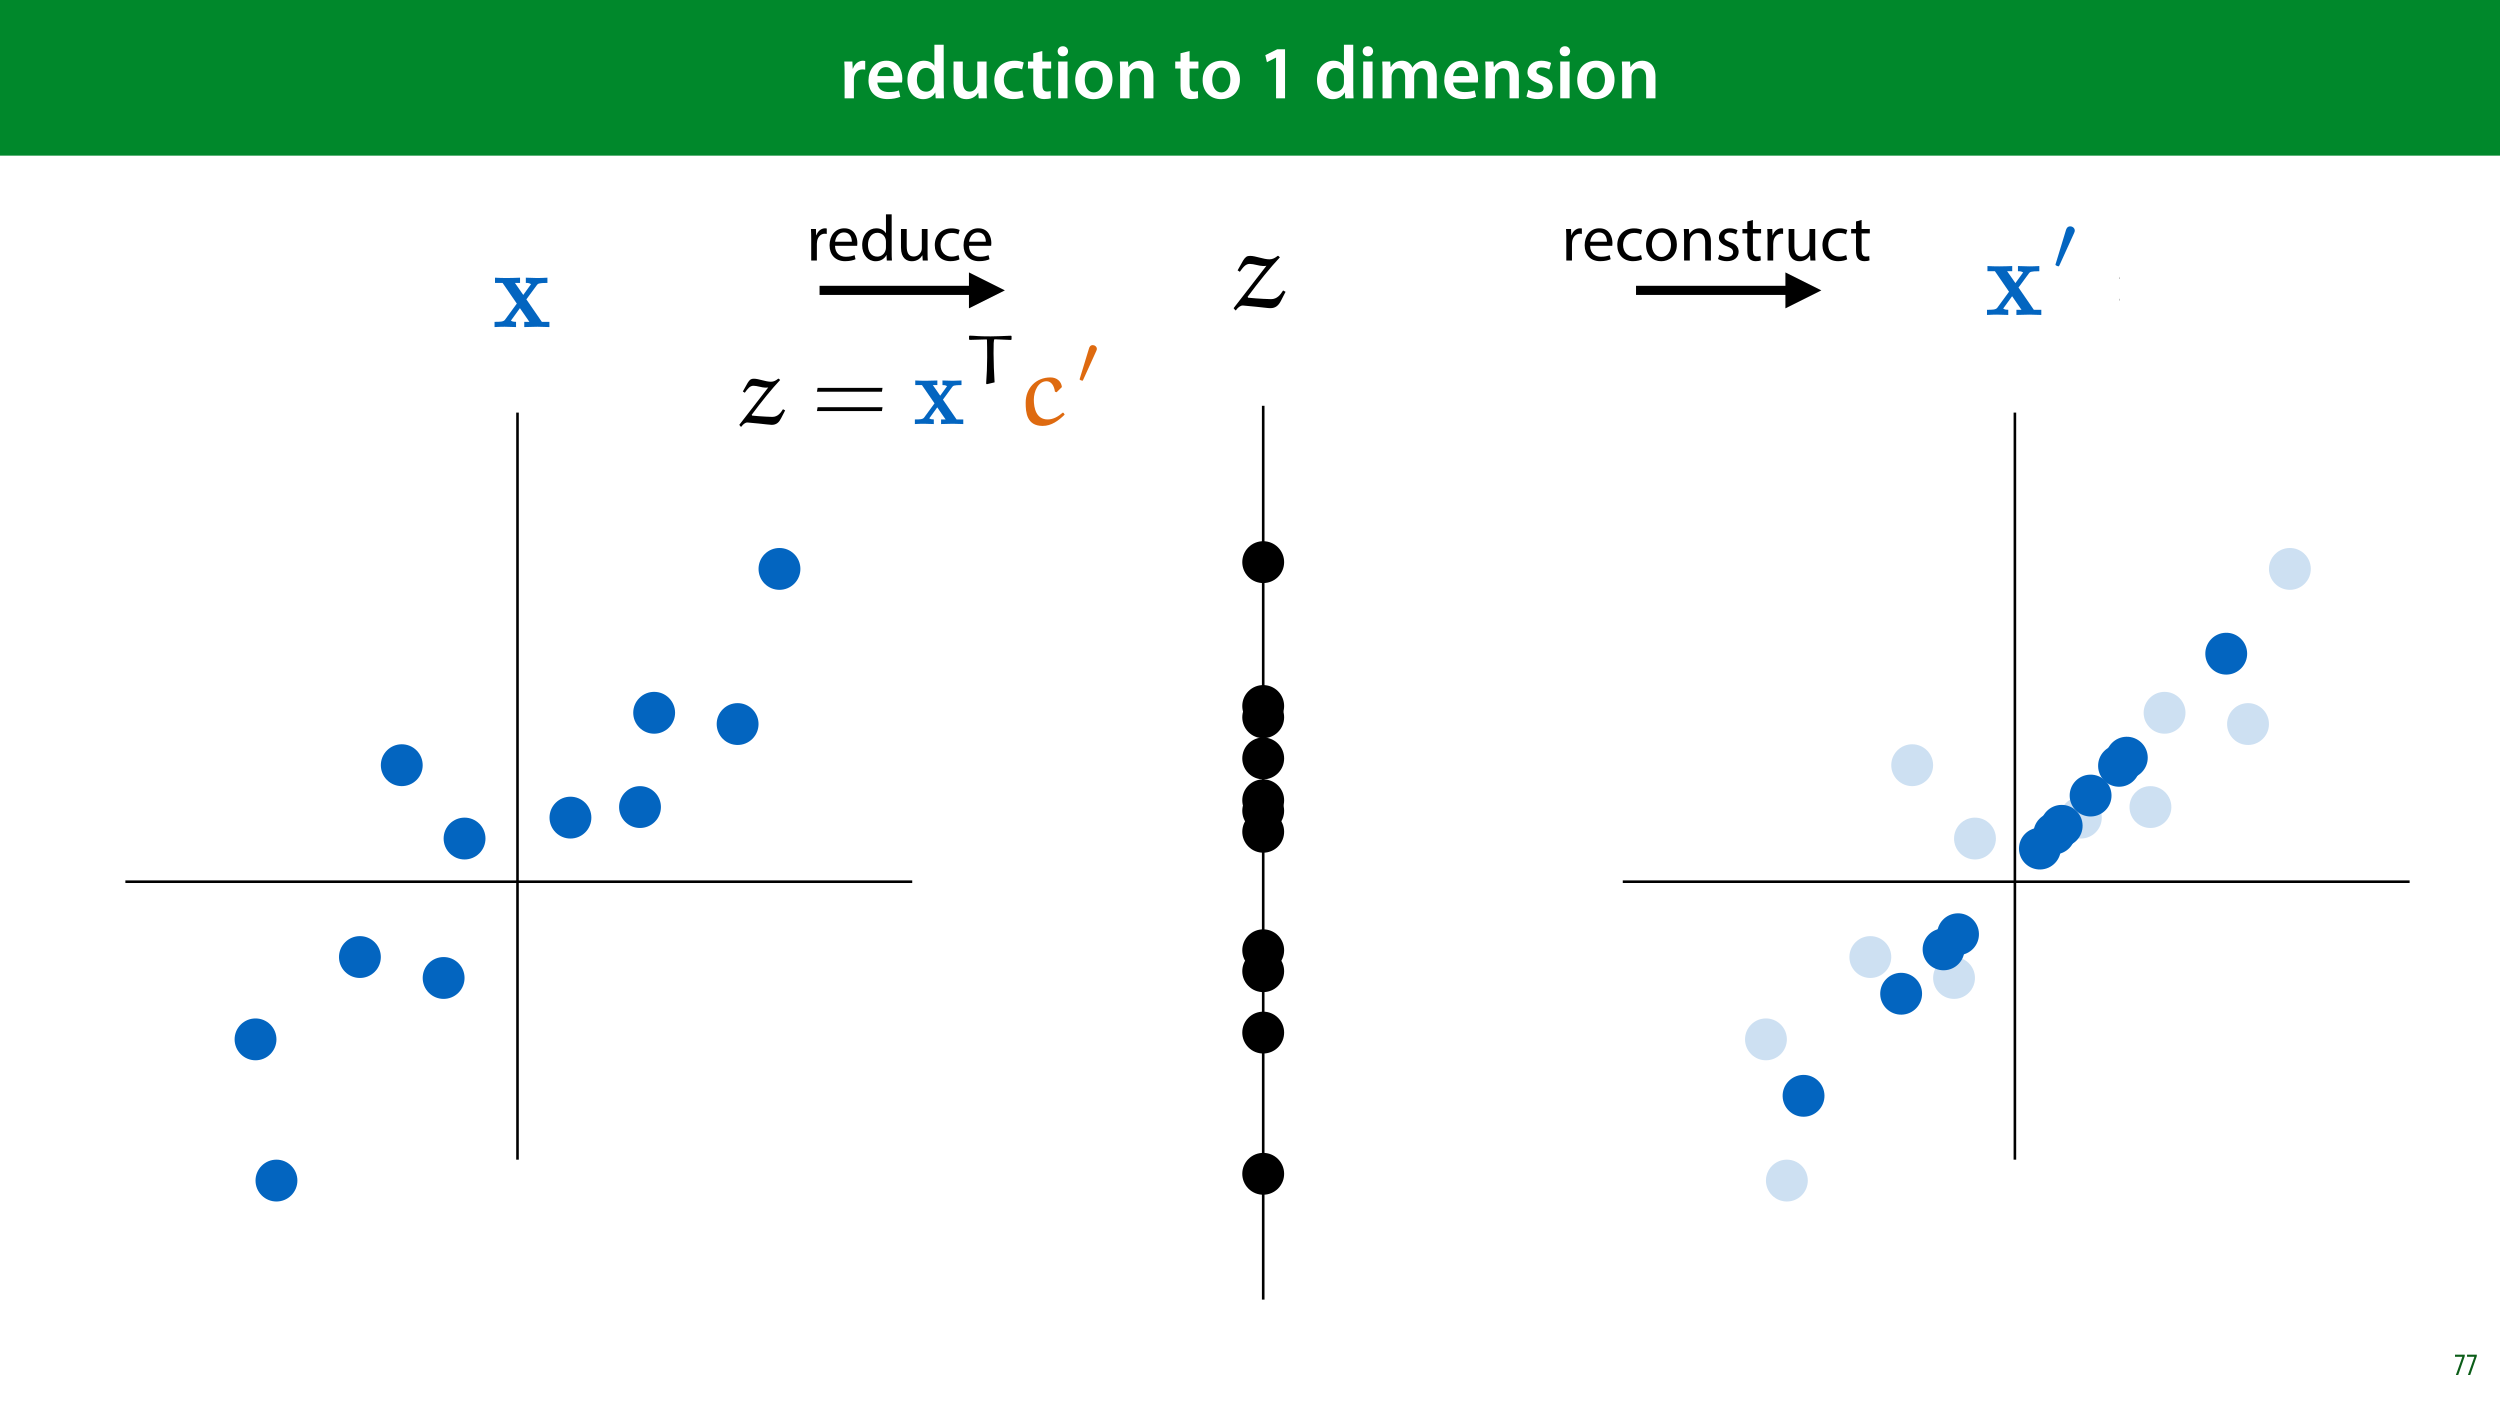 <?xml version="1.0" encoding="UTF-8"?>
<svg xmlns="http://www.w3.org/2000/svg" xmlns:xlink="http://www.w3.org/1999/xlink" width="1920pt" height="1080pt" viewBox="0 0 1920 1080" version="1.1">
<defs>
<g>
<symbol overflow="visible" id="glyph0-0">
<path style="stroke:none;" d="M 0 0 L 29 0 L 29 -40.594 L 0 -40.594 Z M 14.5 -22.906 L 4.641 -37.703 L 24.359 -37.703 Z M 16.234 -20.297 L 26.094 -35.094 L 26.094 -5.516 Z M 4.641 -2.906 L 14.5 -17.688 L 24.359 -2.906 Z M 2.906 -35.094 L 12.766 -20.297 L 2.906 -5.516 Z M 2.906 -35.094 "/>
</symbol>
<symbol overflow="visible" id="glyph0-1">
<path style="stroke:none;" d="M 3.828 0 L 10.969 0 L 10.969 -14.609 C 10.969 -15.422 11.078 -16.188 11.188 -16.812 C 11.828 -20.016 14.156 -22.219 17.578 -22.219 C 18.438 -22.219 19.078 -22.094 19.656 -21.984 L 19.656 -28.703 C 19.078 -28.828 18.672 -28.891 17.984 -28.891 C 14.969 -28.891 11.656 -26.859 10.266 -22.859 L 10.031 -22.859 L 9.797 -28.25 L 3.594 -28.25 C 3.766 -25.688 3.828 -22.969 3.828 -19.141 Z M 3.828 0 "/>
</symbol>
<symbol overflow="visible" id="glyph0-2">
<path style="stroke:none;" d="M 27.781 -12.125 C 27.891 -12.766 28.016 -13.797 28.016 -15.141 C 28.016 -21.344 25 -28.891 15.828 -28.891 C 6.781 -28.891 2.031 -21.516 2.031 -13.688 C 2.031 -5.047 7.422 0.578 16.594 0.578 C 20.641 0.578 24.016 -0.172 26.453 -1.156 L 25.406 -6.094 C 23.266 -5.281 20.875 -4.812 17.578 -4.812 C 13.047 -4.812 9.047 -7.016 8.875 -12.125 Z M 8.875 -17.109 C 9.156 -20.016 11.016 -24.016 15.422 -24.016 C 20.188 -24.016 21.344 -19.719 21.281 -17.109 Z M 8.875 -17.109 "/>
</symbol>
<symbol overflow="visible" id="glyph0-3">
<path style="stroke:none;" d="M 22.734 -41.188 L 22.734 -25.172 L 22.625 -25.172 C 21.344 -27.266 18.562 -28.891 14.672 -28.891 C 7.891 -28.891 1.969 -23.266 2.031 -13.797 C 2.031 -5.109 7.359 0.641 14.094 0.641 C 18.219 0.641 21.641 -1.328 23.312 -4.469 L 23.438 -4.469 L 23.719 0 L 30.109 0 C 29.984 -1.906 29.875 -5.047 29.875 -7.953 L 29.875 -41.188 Z M 22.734 -12.234 C 22.734 -11.484 22.672 -10.781 22.5 -10.156 C 21.812 -7.078 19.25 -5.109 16.359 -5.109 C 11.828 -5.109 9.281 -8.875 9.281 -14.031 C 9.281 -19.312 11.828 -23.375 16.406 -23.375 C 19.656 -23.375 21.922 -21.109 22.562 -18.328 C 22.672 -17.75 22.734 -17.047 22.734 -16.469 Z M 22.734 -12.234 "/>
</symbol>
<symbol overflow="visible" id="glyph0-4">
<path style="stroke:none;" d="M 29.109 -28.25 L 21.984 -28.25 L 21.984 -11.188 C 21.984 -10.375 21.812 -9.625 21.578 -8.984 C 20.828 -7.188 18.969 -5.156 16.125 -5.156 C 12.359 -5.156 10.844 -8.172 10.844 -12.875 L 10.844 -28.25 L 3.719 -28.25 L 3.719 -11.656 C 3.719 -2.438 8.406 0.641 13.578 0.641 C 18.625 0.641 21.406 -2.266 22.625 -4.297 L 22.734 -4.297 L 23.078 0 L 29.344 0 C 29.234 -2.312 29.109 -5.109 29.109 -8.469 Z M 29.109 -28.25 "/>
</symbol>
<symbol overflow="visible" id="glyph0-5">
<path style="stroke:none;" d="M 23.609 -6.141 C 22.219 -5.562 20.469 -5.047 17.984 -5.047 C 13.109 -5.047 9.344 -8.359 9.344 -14.156 C 9.281 -19.312 12.531 -23.312 17.984 -23.312 C 20.531 -23.312 22.219 -22.734 23.375 -22.219 L 24.656 -27.547 C 23.031 -28.297 20.359 -28.891 17.75 -28.891 C 7.828 -28.891 2.031 -22.266 2.031 -13.797 C 2.031 -5.047 7.766 0.578 16.594 0.578 C 20.125 0.578 23.078 -0.172 24.594 -0.875 Z M 23.609 -6.141 "/>
</symbol>
<symbol overflow="visible" id="glyph0-6">
<path style="stroke:none;" d="M 5.047 -34.625 L 5.047 -28.25 L 0.984 -28.25 L 0.984 -22.906 L 5.047 -22.906 L 5.047 -9.625 C 5.047 -5.922 5.734 -3.359 7.25 -1.734 C 8.578 -0.297 10.781 0.578 13.391 0.578 C 15.656 0.578 17.516 0.297 18.562 -0.109 L 18.438 -5.562 C 17.812 -5.391 16.875 -5.219 15.656 -5.219 C 12.938 -5.219 12 -7.016 12 -10.438 L 12 -22.906 L 18.797 -22.906 L 18.797 -28.25 L 12 -28.25 L 12 -36.312 Z M 5.047 -34.625 "/>
</symbol>
<symbol overflow="visible" id="glyph0-7">
<path style="stroke:none;" d="M 11.016 0 L 11.016 -28.25 L 3.828 -28.25 L 3.828 0 Z M 7.422 -40.016 C 5.047 -40.016 3.422 -38.344 3.422 -36.141 C 3.422 -33.984 4.984 -32.312 7.359 -32.312 C 9.859 -32.312 11.422 -33.984 11.422 -36.141 C 11.375 -38.344 9.859 -40.016 7.422 -40.016 Z M 7.422 -40.016 "/>
</symbol>
<symbol overflow="visible" id="glyph0-8">
<path style="stroke:none;" d="M 16.641 -28.891 C 8.125 -28.891 2.031 -23.203 2.031 -13.922 C 2.031 -4.875 8.172 0.641 16.188 0.641 C 23.375 0.641 30.688 -4 30.688 -14.391 C 30.688 -22.969 25.062 -28.891 16.641 -28.891 Z M 16.469 -23.656 C 21.344 -23.656 23.312 -18.625 23.312 -14.203 C 23.312 -8.531 20.469 -4.531 16.406 -4.531 C 12.062 -4.531 9.391 -8.641 9.391 -14.094 C 9.391 -18.797 11.422 -23.656 16.469 -23.656 Z M 16.469 -23.656 "/>
</symbol>
<symbol overflow="visible" id="glyph0-9">
<path style="stroke:none;" d="M 3.828 0 L 11.016 0 L 11.016 -16.594 C 11.016 -17.406 11.078 -18.266 11.312 -18.906 C 12.062 -21.047 14.031 -23.078 16.875 -23.078 C 20.766 -23.078 22.266 -20.016 22.266 -15.953 L 22.266 0 L 29.406 0 L 29.406 -16.766 C 29.406 -25.688 24.297 -28.891 19.375 -28.891 C 14.672 -28.891 11.594 -26.219 10.375 -24.016 L 10.203 -24.016 L 9.859 -28.25 L 3.594 -28.25 C 3.766 -25.812 3.828 -23.078 3.828 -19.844 Z M 3.828 0 "/>
</symbol>
<symbol overflow="visible" id="glyph0-10">
<path style="stroke:none;" d=""/>
</symbol>
<symbol overflow="visible" id="glyph0-11">
<path style="stroke:none;" d="M 13.688 0 L 20.594 0 L 20.594 -37.703 L 14.609 -37.703 L 5.453 -33.172 L 6.672 -27.781 L 13.578 -31.266 L 13.688 -31.266 Z M 13.688 0 "/>
</symbol>
<symbol overflow="visible" id="glyph0-12">
<path style="stroke:none;" d="M 3.828 0 L 10.781 0 L 10.781 -16.703 C 10.781 -17.516 10.906 -18.328 11.188 -19.031 C 11.828 -21 13.625 -23.078 16.297 -23.078 C 19.609 -23.078 21.172 -20.297 21.172 -16.359 L 21.172 0 L 28.125 0 L 28.125 -16.938 C 28.125 -17.75 28.297 -18.625 28.484 -19.312 C 29.234 -21.344 31.031 -23.078 33.469 -23.078 C 36.891 -23.078 38.516 -20.297 38.516 -15.609 L 38.516 0 L 45.469 0 L 45.469 -16.641 C 45.469 -25.688 40.719 -28.891 36.016 -28.891 C 33.703 -28.891 31.906 -28.297 30.328 -27.203 C 29 -26.391 27.844 -25.234 26.859 -23.656 L 26.734 -23.656 C 25.516 -26.797 22.625 -28.891 18.906 -28.891 C 14.156 -28.891 11.594 -26.281 10.203 -24.062 L 10.031 -24.062 L 9.75 -28.25 L 3.594 -28.25 C 3.766 -25.812 3.828 -23.078 3.828 -19.844 Z M 3.828 0 "/>
</symbol>
<symbol overflow="visible" id="glyph0-13">
<path style="stroke:none;" d="M 2.094 -1.391 C 4.172 -0.234 7.25 0.578 10.672 0.578 C 18.156 0.578 22.156 -3.125 22.156 -8.234 C 22.094 -12.406 19.719 -15.016 14.609 -16.875 C 11.016 -18.156 9.688 -19.031 9.688 -20.828 C 9.688 -22.562 11.078 -23.781 13.625 -23.781 C 16.125 -23.781 18.391 -22.859 19.609 -22.156 L 21 -27.203 C 19.375 -28.078 16.641 -28.891 13.516 -28.891 C 6.953 -28.891 2.844 -25 2.844 -20.016 C 2.781 -16.703 5.109 -13.688 10.609 -11.781 C 14.094 -10.562 15.25 -9.562 15.25 -7.656 C 15.25 -5.797 13.859 -4.531 10.734 -4.531 C 8.172 -4.531 5.109 -5.562 3.484 -6.547 Z M 2.094 -1.391 "/>
</symbol>
<symbol overflow="visible" id="glyph1-0">
<path style="stroke:none;" d="M 0 0 L 12 0 L 12 -16.797 L 0 -16.797 Z M 6 -9.484 L 1.922 -15.594 L 10.078 -15.594 Z M 6.719 -8.406 L 10.797 -14.516 L 10.797 -2.281 Z M 1.922 -1.203 L 6 -7.312 L 10.078 -1.203 Z M 1.203 -14.516 L 5.281 -8.406 L 1.203 -2.281 Z M 1.203 -14.516 "/>
</symbol>
<symbol overflow="visible" id="glyph1-1">
<path style="stroke:none;" d="M 0.891 -15.594 L 0.891 -13.969 L 6.5 -13.969 L 6.5 -13.922 L 1.562 0 L 3.359 0 L 8.406 -14.5 L 8.406 -15.594 Z M 0.891 -15.594 "/>
</symbol>
<symbol overflow="visible" id="glyph2-0">
<path style="stroke:none;" d=""/>
</symbol>
<symbol overflow="visible" id="glyph2-1">
<path style="stroke:none;" d="M 25.969 -21.281 L 34 -32.203 C 34.859 -33.328 35.281 -33.922 42.125 -33.922 L 42.125 -37.938 C 39.391 -37.766 35.891 -37.672 34.344 -37.672 C 32.203 -37.672 27.938 -37.844 25.547 -37.938 L 25.547 -33.922 C 27.25 -33.922 28.188 -33.828 29.562 -32.984 L 23.578 -24.688 L 17.172 -33.922 L 21.109 -33.922 L 21.109 -37.938 C 18.625 -37.844 14.359 -37.672 11.016 -37.672 C 7.781 -37.672 4.953 -37.766 1.875 -37.938 L 1.875 -33.922 L 7.688 -33.922 L 18.625 -18.031 L 9.562 -5.641 C 8.375 -4.016 5.547 -4.016 1.531 -4.016 L 1.531 0 C 4.094 -0.172 8.281 -0.25 9.312 -0.25 C 11.359 -0.25 16.234 -0.078 18.031 0 L 18.031 -4.016 C 15.547 -4.094 15.203 -4.266 14.094 -4.953 L 21.016 -14.531 L 28.281 -4.016 L 24.344 -4.016 L 24.344 0 C 26.906 -0.078 32.297 -0.25 34.516 -0.25 C 37 -0.25 40.75 -0.078 43.656 0 L 43.656 -4.016 L 37.844 -4.016 Z M 25.969 -21.281 "/>
</symbol>
<symbol overflow="visible" id="glyph3-0">
<path style="stroke:none;" d=""/>
</symbol>
<symbol overflow="visible" id="glyph3-1">
<path style="stroke:none;" d="M 34.859 -39.469 C 33.062 -38.016 31.094 -36.812 28.609 -36.812 C 23.828 -36.812 18.031 -39.469 13.672 -39.469 C 11.188 -39.469 10.078 -38.609 8.375 -35.969 L 4.094 -28.359 L 5.812 -27.25 C 8.453 -30.922 10.25 -33.312 13.406 -33.312 C 16.484 -33.312 20.844 -31.688 23.656 -31.688 C 24.594 -31.688 25.375 -31.688 26.219 -31.859 L 1.031 0.688 L 2.312 2.312 L 2.812 2.312 C 4.188 0.344 6.062 -1.359 8.109 -1.359 L 18.109 -0.422 C 21.781 -0.078 28.188 0.766 29.125 0.688 C 33.406 0.766 35.703 -1.625 37.422 -5.047 L 40.922 -11.875 L 39.031 -12.906 C 37.078 -9.828 34.594 -6.234 29.734 -6.234 C 28.953 -6.234 20.594 -6.484 12.219 -7.344 L 11.781 -8.031 C 20.25 -19.469 29.469 -30.844 36.562 -38.359 L 35.359 -39.469 Z M 34.859 -39.469 "/>
</symbol>
<symbol overflow="visible" id="glyph4-0">
<path style="stroke:none;" d="M 0 0 L 25 0 L 25 -35 L 0 -35 Z M 12.5 -19.75 L 4 -32.5 L 21 -32.5 Z M 14 -17.5 L 22.5 -30.25 L 22.5 -4.75 Z M 4 -2.5 L 12.5 -15.25 L 21 -2.5 Z M 2.5 -30.25 L 11 -17.5 L 2.5 -4.75 Z M 2.5 -30.25 "/>
</symbol>
<symbol overflow="visible" id="glyph4-1">
<path style="stroke:none;" d="M 3.656 0 L 8 0 L 8 -12.906 C 8 -13.656 8.094 -14.344 8.203 -14.953 C 8.797 -18.25 11 -20.594 14.094 -20.594 C 14.703 -20.594 15.156 -20.547 15.594 -20.453 L 15.594 -24.594 C 15.203 -24.703 14.844 -24.75 14.344 -24.75 C 11.406 -24.75 8.75 -22.703 7.656 -19.453 L 7.453 -19.453 L 7.297 -24.203 L 3.453 -24.203 C 3.594 -21.953 3.656 -19.5 3.656 -16.656 Z M 3.656 0 "/>
</symbol>
<symbol overflow="visible" id="glyph4-2">
<path style="stroke:none;" d="M 23.094 -11.297 C 23.156 -11.75 23.25 -12.453 23.25 -13.344 C 23.25 -17.797 21.156 -24.75 13.25 -24.75 C 6.203 -24.75 1.906 -19 1.906 -11.703 C 1.906 -4.406 6.344 0.5 13.797 0.5 C 17.656 0.5 20.297 -0.297 21.844 -1 L 21.094 -4.156 C 19.453 -3.453 17.547 -2.906 14.406 -2.906 C 10 -2.906 6.203 -5.344 6.094 -11.297 Z M 6.156 -14.453 C 6.5 -17.5 8.453 -21.594 12.906 -21.594 C 17.844 -21.594 19.047 -17.25 19 -14.453 Z M 6.156 -14.453 "/>
</symbol>
<symbol overflow="visible" id="glyph4-3">
<path style="stroke:none;" d="M 20.156 -35.5 L 20.156 -21.047 L 20.047 -21.047 C 18.953 -23 16.453 -24.75 12.75 -24.75 C 6.844 -24.75 1.844 -19.797 1.906 -11.75 C 1.906 -4.406 6.406 0.547 12.25 0.547 C 16.203 0.547 19.156 -1.5 20.5 -4.203 L 20.594 -4.203 L 20.797 0 L 24.75 0 C 24.594 -1.656 24.547 -4.094 24.547 -6.25 L 24.547 -35.5 Z M 20.156 -10.156 C 20.156 -9.453 20.094 -8.844 19.953 -8.25 C 19.156 -4.953 16.453 -3 13.5 -3 C 8.75 -3 6.344 -7.047 6.344 -11.953 C 6.344 -17.297 9.047 -21.297 13.594 -21.297 C 16.906 -21.297 19.297 -19 19.953 -16.203 C 20.094 -15.656 20.156 -14.906 20.156 -14.344 Z M 20.156 -10.156 "/>
</symbol>
<symbol overflow="visible" id="glyph4-4">
<path style="stroke:none;" d="M 23.906 -24.203 L 19.5 -24.203 L 19.5 -9.344 C 19.5 -8.547 19.344 -7.75 19.094 -7.094 C 18.297 -5.156 16.25 -3.094 13.297 -3.094 C 9.297 -3.094 7.906 -6.203 7.906 -10.797 L 7.906 -24.203 L 3.5 -24.203 L 3.5 -10.047 C 3.5 -1.547 8.047 0.547 11.844 0.547 C 16.156 0.547 18.703 -2 19.844 -3.953 L 19.953 -3.953 L 20.203 0 L 24.094 0 C 23.953 -1.906 23.906 -4.094 23.906 -6.594 Z M 23.906 -24.203 "/>
</symbol>
<symbol overflow="visible" id="glyph4-5">
<path style="stroke:none;" d="M 20.156 -4.203 C 18.906 -3.656 17.25 -3 14.75 -3 C 9.953 -3 6.344 -6.453 6.344 -12.047 C 6.344 -17.094 9.344 -21.203 14.906 -21.203 C 17.297 -21.203 18.953 -20.656 20 -20.047 L 21 -23.453 C 19.797 -24.047 17.5 -24.703 14.906 -24.703 C 7 -24.703 1.906 -19.297 1.906 -11.844 C 1.906 -4.453 6.656 0.5 13.953 0.5 C 17.203 0.5 19.75 -0.297 20.906 -0.906 Z M 20.156 -4.203 "/>
</symbol>
<symbol overflow="visible" id="glyph4-6">
<path style="stroke:none;" d="M 13.906 -24.75 C 7.203 -24.75 1.906 -20 1.906 -11.906 C 1.906 -4.25 6.953 0.547 13.5 0.547 C 19.344 0.547 25.547 -3.344 25.547 -12.297 C 25.547 -19.703 20.844 -24.75 13.906 -24.75 Z M 13.797 -21.453 C 19 -21.453 21.047 -16.25 21.047 -12.156 C 21.047 -6.703 17.906 -2.75 13.703 -2.75 C 9.406 -2.75 6.344 -6.75 6.344 -12.047 C 6.344 -16.656 8.594 -21.453 13.797 -21.453 Z M 13.797 -21.453 "/>
</symbol>
<symbol overflow="visible" id="glyph4-7">
<path style="stroke:none;" d="M 3.656 0 L 8.047 0 L 8.047 -14.547 C 8.047 -15.297 8.156 -16.047 8.344 -16.594 C 9.094 -19.047 11.344 -21.094 14.25 -21.094 C 18.406 -21.094 19.844 -17.844 19.844 -13.953 L 19.844 0 L 24.25 0 L 24.25 -14.453 C 24.25 -22.75 19.047 -24.75 15.703 -24.75 C 11.703 -24.75 8.906 -22.5 7.703 -20.203 L 7.594 -20.203 L 7.344 -24.203 L 3.453 -24.203 C 3.594 -22.203 3.656 -20.156 3.656 -17.656 Z M 3.656 0 "/>
</symbol>
<symbol overflow="visible" id="glyph4-8">
<path style="stroke:none;" d="M 1.953 -1.156 C 3.656 -0.156 6.094 0.5 8.75 0.5 C 14.5 0.5 17.797 -2.5 17.797 -6.75 C 17.797 -10.344 15.656 -12.453 11.453 -14.047 C 8.297 -15.25 6.844 -16.156 6.844 -18.156 C 6.844 -19.953 8.297 -21.453 10.906 -21.453 C 13.156 -21.453 14.906 -20.656 15.844 -20.047 L 16.953 -23.25 C 15.594 -24.047 13.453 -24.75 11 -24.75 C 5.797 -24.75 2.656 -21.547 2.656 -17.656 C 2.656 -14.75 4.703 -12.344 9.047 -10.797 C 12.297 -9.594 13.547 -8.453 13.547 -6.344 C 13.547 -4.344 12.047 -2.75 8.844 -2.75 C 6.656 -2.75 4.344 -3.656 3.047 -4.5 Z M 1.953 -1.156 "/>
</symbol>
<symbol overflow="visible" id="glyph4-9">
<path style="stroke:none;" d="M 4.656 -30 L 4.656 -24.203 L 0.906 -24.203 L 0.906 -20.844 L 4.656 -20.844 L 4.656 -7.656 C 4.656 -4.797 5.094 -2.656 6.344 -1.344 C 7.406 -0.156 9.047 0.5 11.094 0.5 C 12.797 0.5 14.156 0.25 15 -0.094 L 14.797 -3.406 C 14.25 -3.25 13.406 -3.094 12.25 -3.094 C 9.797 -3.094 8.953 -4.797 8.953 -7.797 L 8.953 -20.844 L 15.25 -20.844 L 15.25 -24.203 L 8.953 -24.203 L 8.953 -31.156 Z M 4.656 -30 "/>
</symbol>
<symbol overflow="visible" id="glyph5-0">
<path style="stroke:none;" d=""/>
</symbol>
<symbol overflow="visible" id="glyph5-1">
<path style="stroke:none;" d="M 25.719 -21.062 L 33.672 -31.891 C 34.516 -32.984 34.938 -33.578 41.703 -33.578 L 41.703 -37.562 C 39 -37.391 35.531 -37.312 34 -37.312 C 31.891 -37.312 27.656 -37.469 25.297 -37.562 L 25.297 -33.578 C 26.984 -33.578 27.922 -33.5 29.266 -32.656 L 23.344 -24.453 L 17 -33.578 L 20.891 -33.578 L 20.891 -37.562 C 18.438 -37.469 14.219 -37.312 10.906 -37.312 C 7.703 -37.312 4.906 -37.391 1.859 -37.562 L 1.859 -33.578 L 7.609 -33.578 L 18.438 -17.844 L 9.469 -5.578 C 8.297 -3.969 5.5 -3.969 1.516 -3.969 L 1.516 0 C 4.062 -0.172 8.203 -0.25 9.219 -0.25 C 11.25 -0.25 16.078 -0.078 17.844 0 L 17.844 -3.969 C 15.391 -4.062 15.062 -4.234 13.953 -4.906 L 20.812 -14.375 L 28 -3.969 L 24.109 -3.969 L 24.109 0 C 26.641 -0.078 31.969 -0.25 34.172 -0.25 C 36.625 -0.25 40.344 -0.078 43.234 0 L 43.234 -3.969 L 37.469 -3.969 Z M 25.719 -21.062 "/>
</symbol>
<symbol overflow="visible" id="glyph6-0">
<path style="stroke:none;" d=""/>
</symbol>
<symbol overflow="visible" id="glyph6-1">
<path style="stroke:none;" d="M 17.172 -27.953 C 17.641 -28.953 17.703 -29.438 17.703 -29.844 C 17.703 -31.688 16.047 -33.109 14.219 -33.109 C 11.969 -33.109 11.25 -31.266 10.953 -30.312 L 3.141 -4.672 C 3.078 -4.562 2.844 -3.797 2.844 -3.734 C 2.844 -3.016 4.672 -2.422 5.156 -2.422 C 5.562 -2.422 5.625 -2.547 6.047 -3.438 Z M 17.172 -27.953 "/>
</symbol>
<symbol overflow="visible" id="glyph7-0">
<path style="stroke:none;" d=""/>
</symbol>
<symbol overflow="visible" id="glyph7-1">
<path style="stroke:none;" d="M 60.562 -27.828 L 61.078 -31.219 L 5.156 -31.219 L 4.562 -27.828 Z M 60.562 -11.172 L 61.078 -14.547 L 5.156 -14.547 L 4.562 -11.172 Z M 60.562 -11.172 "/>
</symbol>
<symbol overflow="visible" id="glyph8-0">
<path style="stroke:none;" d=""/>
</symbol>
<symbol overflow="visible" id="glyph8-1">
<path style="stroke:none;" d="M 30.766 -34.828 C 29.172 -33.547 27.438 -32.5 25.25 -32.5 C 21.031 -32.5 15.906 -34.828 12.062 -34.828 C 9.875 -34.828 8.891 -34.078 7.391 -31.734 L 3.625 -25.031 L 5.125 -24.047 C 7.469 -27.297 9.047 -29.406 11.844 -29.406 C 14.547 -29.406 18.391 -27.969 20.891 -27.969 C 21.719 -27.969 22.391 -27.969 23.141 -28.125 L 0.906 0.609 L 2.031 2.031 L 2.484 2.031 C 3.688 0.297 5.359 -1.203 7.156 -1.203 L 15.984 -0.375 C 19.219 -0.078 24.875 0.672 25.703 0.609 C 29.484 0.672 31.516 -1.438 33.016 -4.453 L 36.109 -10.484 L 34.453 -11.391 C 32.719 -8.672 30.531 -5.5 26.234 -5.5 C 25.562 -5.5 18.172 -5.734 10.781 -6.484 L 10.406 -7.094 C 17.875 -17.188 26.016 -27.219 32.266 -33.844 L 31.219 -34.828 Z M 30.766 -34.828 "/>
</symbol>
<symbol overflow="visible" id="glyph8-2">
<path style="stroke:none;" d="M 32.797 -8.594 L 32.109 -8.75 C 28.797 -5.875 25.031 -3.547 20.578 -3.547 C 11.766 -3.547 9.953 -12.219 9.953 -18.703 C 9.953 -25.328 13.344 -32.875 19.75 -32.875 C 23 -32.875 25.484 -29.938 26.156 -24.875 L 27.438 -24.422 L 31.516 -28.422 C 31.062 -32.719 27.672 -35.812 22.766 -35.812 C 11.609 -35.812 3.688 -27.672 3.688 -16.359 C 3.688 -8.891 4.453 1.438 16.734 1.438 C 23.453 1.438 28.953 -2.641 33.625 -7.234 Z M 32.797 -8.594 "/>
</symbol>
<symbol overflow="visible" id="glyph9-0">
<path style="stroke:none;" d=""/>
</symbol>
<symbol overflow="visible" id="glyph9-1">
<path style="stroke:none;" d="M 53.984 -24.797 L 54.438 -27.812 L 4.594 -27.812 L 4.078 -24.797 Z M 53.984 -9.953 L 54.438 -12.969 L 4.594 -12.969 L 4.078 -9.953 Z M 53.984 -9.953 "/>
</symbol>
<symbol overflow="visible" id="glyph10-0">
<path style="stroke:none;" d=""/>
</symbol>
<symbol overflow="visible" id="glyph10-1">
<path style="stroke:none;" d="M 22.922 -18.766 L 30 -28.422 C 30.766 -29.406 31.141 -29.938 37.172 -29.938 L 37.172 -33.469 C 34.75 -33.328 31.656 -33.25 30.312 -33.25 C 28.422 -33.25 24.656 -33.391 22.547 -33.469 L 22.547 -29.938 C 24.047 -29.938 24.875 -29.859 26.078 -29.094 L 20.812 -21.781 L 15.156 -29.938 L 18.625 -29.938 L 18.625 -33.469 C 16.438 -33.391 12.672 -33.25 9.719 -33.25 C 6.859 -33.25 4.375 -33.328 1.656 -33.469 L 1.656 -29.938 L 6.781 -29.938 L 16.438 -15.906 L 8.438 -4.969 C 7.391 -3.547 4.906 -3.547 1.359 -3.547 L 1.359 0 C 3.625 -0.156 7.312 -0.219 8.219 -0.219 C 10.031 -0.219 14.328 -0.078 15.906 0 L 15.906 -3.547 C 13.719 -3.625 13.422 -3.766 12.438 -4.375 L 18.547 -12.812 L 24.953 -3.547 L 21.484 -3.547 L 21.484 0 C 23.75 -0.078 28.5 -0.219 30.453 -0.219 C 32.641 -0.219 35.969 -0.078 38.531 0 L 38.531 -3.547 L 33.391 -3.547 Z M 22.922 -18.766 "/>
</symbol>
<symbol overflow="visible" id="glyph11-0">
<path style="stroke:none;" d=""/>
</symbol>
<symbol overflow="visible" id="glyph11-1">
<path style="stroke:none;" d="M 35.828 -36.359 L 35.406 -36.719 C 30.188 -36.516 24.266 -36.203 19.844 -36.203 C 9.281 -36.203 9.234 -36.625 3.594 -36.781 L 3.172 -36.406 L 3.172 -33.875 L 3.688 -33.5 C 10.297 -33.719 14.984 -33.875 16.406 -33.875 C 16.734 -33.875 16.938 -33.766 16.938 -33.562 C 17.047 -31.969 17.094 -24.375 17.094 -20.047 C 17.094 -13.344 16.781 -6.656 16.297 0.047 L 16.828 0.531 L 22.797 -0.891 C 22.375 -7.281 22 -16.734 22 -23.109 C 22 -29.547 22 -33.984 22.797 -33.984 C 24.062 -33.984 25.328 -33.875 35.359 -33.453 L 35.828 -33.828 Z M 35.828 -36.359 "/>
</symbol>
<symbol overflow="visible" id="glyph12-0">
<path style="stroke:none;" d=""/>
</symbol>
<symbol overflow="visible" id="glyph12-1">
<path style="stroke:none;" d="M 15.297 -24.906 C 15.719 -25.797 15.781 -26.219 15.781 -26.594 C 15.781 -28.234 14.297 -29.5 12.656 -29.5 C 10.656 -29.5 10.031 -27.859 9.766 -27.016 L 2.797 -4.172 C 2.75 -4.062 2.531 -3.375 2.531 -3.328 C 2.531 -2.688 4.172 -2.156 4.594 -2.156 C 4.953 -2.156 5.016 -2.266 5.375 -3.062 Z M 15.297 -24.906 "/>
</symbol>
</g>
<clipPath id="clip1">
  <path d="M 969 310.676 L 972 310.676 L 972 999.074 L 969 999.074 Z M 969 310.676 "/>
</clipPath>
<clipPath id="clip2">
  <path d="M 947 196 L 988 196 L 988 238.73 L 947 238.73 Z M 947 196 "/>
</clipPath>
<clipPath id="clip3">
  <path d="M 628.426 219 L 752 219 L 752 227 L 628.426 227 Z M 628.426 219 "/>
</clipPath>
<clipPath id="clip4">
  <path d="M 1255.469 219 L 1379 219 L 1379 227 L 1255.469 227 Z M 1255.469 219 "/>
</clipPath>
<clipPath id="clip5">
  <path d="M 1578 173.836 L 1594 173.836 L 1594 205 L 1578 205 Z M 1578 173.836 "/>
</clipPath>
<clipPath id="clip6">
  <path d="M 1627 210 L 1627.789 210 L 1627.789 231 L 1627 231 Z M 1627 210 "/>
</clipPath>
<clipPath id="clip7">
  <path d="M 1546 315.879 L 1549 315.879 L 1549 891.613 L 1546 891.613 Z M 1546 315.879 "/>
</clipPath>
<clipPath id="clip8">
  <path d="M 1245.289 676 L 1851.59 676 L 1851.59 679 L 1245.289 679 Z M 1245.289 676 "/>
</clipPath>
<clipPath id="clip9">
  <path d="M 1444 747 L 1477 747 L 1477 780 L 1444 780 Z M 1444 747 "/>
</clipPath>
<clipPath id="clip10">
  <path d="M 1459.535 739.051 L 1484.219 762.648 L 1460.621 787.328 L 1435.938 763.734 Z M 1459.535 739.051 "/>
</clipPath>
<clipPath id="clip11">
  <path d="M 1487 701 L 1520 701 L 1520 734 L 1487 734 Z M 1487 701 "/>
</clipPath>
<clipPath id="clip12">
  <path d="M 1503.219 693.355 L 1527.902 716.949 L 1504.305 741.633 L 1479.625 718.035 Z M 1503.219 693.355 "/>
</clipPath>
<clipPath id="clip13">
  <path d="M 1611 572 L 1644 572 L 1644 605 L 1611 605 Z M 1611 572 "/>
</clipPath>
<clipPath id="clip14">
  <path d="M 1626.871 564.012 L 1651.555 587.609 L 1627.957 612.289 L 1603.273 588.695 Z M 1626.871 564.012 "/>
</clipPath>
<clipPath id="clip15">
  <path d="M 1550 635 L 1583 635 L 1583 668 L 1550 668 Z M 1550 635 "/>
</clipPath>
<clipPath id="clip16">
  <path d="M 1566.109 627.57 L 1590.789 651.168 L 1567.195 675.852 L 1542.512 652.254 Z M 1566.109 627.57 "/>
</clipPath>
<clipPath id="clip17">
  <path d="M 1561 624 L 1594 624 L 1594 657 L 1561 657 Z M 1561 624 "/>
</clipPath>
<clipPath id="clip18">
  <path d="M 1577.215 615.953 L 1601.898 639.551 L 1578.301 664.23 L 1553.617 640.637 Z M 1577.215 615.953 "/>
</clipPath>
<clipPath id="clip19">
  <path d="M 1617 565 L 1650 565 L 1650 598 L 1617 598 Z M 1617 565 "/>
</clipPath>
<clipPath id="clip20">
  <path d="M 1632.852 557.754 L 1657.535 581.352 L 1633.938 606.035 L 1609.258 582.438 Z M 1632.852 557.754 "/>
</clipPath>
<clipPath id="clip21">
  <path d="M 1369 825 L 1402 825 L 1402 858 L 1369 858 Z M 1369 825 "/>
</clipPath>
<clipPath id="clip22">
  <path d="M 1384.586 817.445 L 1409.27 841.043 L 1385.672 865.727 L 1360.992 842.129 Z M 1384.586 817.445 "/>
</clipPath>
<clipPath id="clip23">
  <path d="M 1693 485 L 1726 485 L 1726 519 L 1693 519 Z M 1693 485 "/>
</clipPath>
<clipPath id="clip24">
  <path d="M 1709.203 477.891 L 1733.887 501.484 L 1710.289 526.168 L 1685.609 502.57 Z M 1709.203 477.891 "/>
</clipPath>
<clipPath id="clip25">
  <path d="M 1476 713 L 1509 713 L 1509 746 L 1476 746 Z M 1476 713 "/>
</clipPath>
<clipPath id="clip26">
  <path d="M 1492.113 704.973 L 1516.797 728.57 L 1493.199 753.25 L 1468.516 729.656 Z M 1492.113 704.973 "/>
</clipPath>
<clipPath id="clip27">
  <path d="M 1567 618 L 1600 618 L 1600 651 L 1567 651 Z M 1567 618 "/>
</clipPath>
<clipPath id="clip28">
  <path d="M 1582.82 610.09 L 1607.504 633.688 L 1583.906 658.371 L 1559.223 634.773 Z M 1582.82 610.09 "/>
</clipPath>
<clipPath id="clip29">
  <path d="M 1589 594 L 1622 594 L 1622 628 L 1589 628 Z M 1589 594 "/>
</clipPath>
<clipPath id="clip30">
  <path d="M 1605.035 586.855 L 1629.719 610.449 L 1606.121 635.133 L 1581.438 611.535 Z M 1605.035 586.855 "/>
</clipPath>
<clipPath id="clip31">
  <path d="M 744 257.469 L 777 257.469 L 777 296 L 744 296 Z M 744 257.469 "/>
</clipPath>
</defs>
<g id="surface1">
<rect x="0" y="0" width="1920" height="1080" style="fill:rgb(100%,100%,100%);fill-opacity:1;stroke:none;"/>
<path style=" stroke:none;fill-rule:nonzero;fill:rgb(0%,53.334%,16.862%);fill-opacity:1;" d="M -1.527 119.531 L 1921.527 119.531 L 1921.527 0 L -1.527 0 Z M -1.527 119.531 "/>
<g style="fill:rgb(100%,100%,100%);fill-opacity:1;">
  <use xlink:href="#glyph0-1" x="644.828" y="75.525"/>
</g>
<g style="fill:rgb(100%,100%,100%);fill-opacity:1;">
  <use xlink:href="#glyph0-2" x="664.954" y="75.525"/>
  <use xlink:href="#glyph0-3" x="694.882" y="75.525"/>
  <use xlink:href="#glyph0-4" x="728.58" y="75.525"/>
  <use xlink:href="#glyph0-5" x="761.582" y="75.525"/>
</g>
<g style="fill:rgb(100%,100%,100%);fill-opacity:1;">
  <use xlink:href="#glyph0-6" x="788.494" y="75.525"/>
  <use xlink:href="#glyph0-7" x="808.852" y="75.525"/>
  <use xlink:href="#glyph0-8" x="823.7" y="75.525"/>
  <use xlink:href="#glyph0-9" x="856.412" y="75.525"/>
  <use xlink:href="#glyph0-10" x="889.588" y="75.525"/>
  <use xlink:href="#glyph0-6" x="901.594" y="75.525"/>
</g>
<g style="fill:rgb(100%,100%,100%);fill-opacity:1;">
  <use xlink:href="#glyph0-8" x="921.604" y="75.525"/>
  <use xlink:href="#glyph0-10" x="954.316" y="75.525"/>
  <use xlink:href="#glyph0-11" x="966.322" y="75.525"/>
  <use xlink:href="#glyph0-10" x="997.41" y="75.525"/>
  <use xlink:href="#glyph0-3" x="1009.416" y="75.525"/>
  <use xlink:href="#glyph0-7" x="1043.114" y="75.525"/>
  <use xlink:href="#glyph0-12" x="1057.962" y="75.525"/>
  <use xlink:href="#glyph0-2" x="1107.146" y="75.525"/>
  <use xlink:href="#glyph0-9" x="1137.074" y="75.525"/>
  <use xlink:href="#glyph0-13" x="1170.25" y="75.525"/>
  <use xlink:href="#glyph0-7" x="1194.436" y="75.525"/>
  <use xlink:href="#glyph0-8" x="1209.284" y="75.525"/>
  <use xlink:href="#glyph0-9" x="1241.996" y="75.525"/>
</g>
<g style="fill:rgb(4.314%,36.47%,9.412%);fill-opacity:1;">
  <use xlink:href="#glyph1-1" x="1884.548" y="1056"/>
  <use xlink:href="#glyph1-1" x="1893.788" y="1056"/>
</g>
<path style="fill:none;stroke-width:2;stroke-linecap:butt;stroke-linejoin:miter;stroke:rgb(0%,0%,0%);stroke-opacity:1;stroke-miterlimit:4;" d="M 0.002 -0.002 L 573.736 -0.002 " transform="matrix(0,-1,1,0,397.439,890.615)"/>
<path style="fill:none;stroke-width:2;stroke-linecap:butt;stroke-linejoin:miter;stroke:rgb(0%,0%,0%);stroke-opacity:1;stroke-miterlimit:4;" d="M -0 -0 L 604.3 -0 " transform="matrix(-1,0,0,-1,700.59,677.152)"/>
<path style=" stroke:none;fill-rule:nonzero;fill:rgb(1.176%,39.607%,75.294%);fill-opacity:1;" d="M 207.613 786.863 C 213.891 793.141 213.891 803.32 207.613 809.598 C 201.336 815.875 191.16 815.875 184.883 809.598 C 178.605 803.32 178.605 793.141 184.883 786.863 C 191.16 780.59 201.336 780.59 207.613 786.863 Z M 207.613 786.863 "/>
<path style=" stroke:none;fill-rule:nonzero;fill:rgb(1.176%,39.607%,75.294%);fill-opacity:1;" d="M 287.777 723.645 C 294.055 729.922 294.055 740.102 287.777 746.379 C 281.5 752.656 271.324 752.656 265.047 746.379 C 258.77 740.102 258.77 729.922 265.047 723.645 C 271.324 717.371 281.5 717.371 287.777 723.645 Z M 287.777 723.645 "/>
<path style=" stroke:none;fill-rule:nonzero;fill:rgb(1.176%,39.607%,75.294%);fill-opacity:1;" d="M 577.852 544.707 C 584.129 550.984 584.129 561.16 577.852 567.438 C 571.574 573.715 561.395 573.715 555.121 567.438 C 548.844 561.16 548.844 550.984 555.121 544.707 C 561.395 538.43 571.574 538.43 577.852 544.707 Z M 577.852 544.707 "/>
<path style=" stroke:none;fill-rule:nonzero;fill:rgb(1.176%,39.607%,75.294%);fill-opacity:1;" d="M 368.145 632.641 C 374.422 638.918 374.422 649.094 368.145 655.371 C 361.867 661.648 351.691 661.648 345.414 655.371 C 339.137 649.094 339.137 638.918 345.414 632.641 C 351.691 626.363 361.867 626.363 368.145 632.641 Z M 368.145 632.641 "/>
<path style=" stroke:none;fill-rule:nonzero;fill:rgb(1.176%,39.607%,75.294%);fill-opacity:1;" d="M 449.465 616.566 C 455.742 622.844 455.742 633.02 449.465 639.297 C 443.188 645.574 433.012 645.574 426.734 639.297 C 420.457 633.02 420.457 622.844 426.734 616.566 C 433.012 610.289 443.188 610.289 449.465 616.566 Z M 449.465 616.566 "/>
<path style=" stroke:none;fill-rule:nonzero;fill:rgb(1.176%,39.607%,75.294%);fill-opacity:1;" d="M 513.758 536.051 C 520.035 542.328 520.035 552.504 513.758 558.781 C 507.484 565.059 497.305 565.059 491.027 558.781 C 484.75 552.504 484.75 542.328 491.027 536.051 C 497.305 529.773 507.484 529.773 513.758 536.051 Z M 513.758 536.051 "/>
<path style=" stroke:none;fill-rule:nonzero;fill:rgb(1.176%,39.607%,75.294%);fill-opacity:1;" d="M 223.688 895.324 C 229.965 901.602 229.965 911.777 223.688 918.055 C 217.41 924.332 207.23 924.332 200.953 918.055 C 194.676 911.777 194.676 901.602 200.953 895.324 C 207.23 889.047 217.41 889.047 223.688 895.324 Z M 223.688 895.324 "/>
<path style=" stroke:none;fill-rule:nonzero;fill:rgb(1.176%,39.607%,75.294%);fill-opacity:1;" d="M 609.996 425.562 C 616.273 431.84 616.273 442.016 609.996 448.293 C 603.719 454.57 593.543 454.57 587.266 448.293 C 580.988 442.016 580.988 431.84 587.266 425.562 C 593.543 419.285 603.719 419.285 609.996 425.562 Z M 609.996 425.562 "/>
<path style=" stroke:none;fill-rule:nonzero;fill:rgb(1.176%,39.607%,75.294%);fill-opacity:1;" d="M 352.07 739.719 C 358.348 745.996 358.348 756.176 352.07 762.449 C 345.793 768.727 335.617 768.727 329.34 762.449 C 323.062 756.176 323.062 745.996 329.34 739.719 C 335.617 733.441 345.793 733.441 352.07 739.719 Z M 352.07 739.719 "/>
<path style=" stroke:none;fill-rule:nonzero;fill:rgb(1.176%,39.607%,75.294%);fill-opacity:1;" d="M 502.891 608.457 C 509.168 614.734 509.168 624.91 502.891 631.188 C 496.617 637.465 486.438 637.465 480.16 631.188 C 473.883 624.91 473.883 614.734 480.16 608.457 C 486.438 602.18 496.617 602.18 502.891 608.457 Z M 502.891 608.457 "/>
<path style=" stroke:none;fill-rule:nonzero;fill:rgb(1.176%,39.607%,75.294%);fill-opacity:1;" d="M 319.922 576.309 C 326.199 582.586 326.199 592.762 319.922 599.039 C 313.648 605.316 303.469 605.316 297.191 599.039 C 290.914 592.762 290.914 582.586 297.191 576.309 C 303.469 570.031 313.648 570.031 319.922 576.309 Z M 319.922 576.309 "/>
<g style="fill:rgb(1.176%,39.607%,75.294%);fill-opacity:1;">
  <use xlink:href="#glyph2-1" x="378.289" y="251.196"/>
</g>
<g clip-path="url(#clip1)" clip-rule="nonzero">
<path style="fill:none;stroke-width:2;stroke-linecap:butt;stroke-linejoin:miter;stroke:rgb(0%,0%,0%);stroke-opacity:1;stroke-miterlimit:4;" d="M -0.001 0.001 L 686.398 0.001 " transform="matrix(0,-1,1,0,970.143,998.073)"/>
</g>
<path style=" stroke:none;fill-rule:nonzero;fill:rgb(0%,0%,0%);fill-opacity:1;" d="M 981.508 781.66 C 987.785 787.938 987.785 798.117 981.508 804.395 C 975.23 810.672 965.055 810.672 958.777 804.395 C 952.5 798.117 952.5 787.938 958.777 781.66 C 965.055 775.387 975.23 775.387 981.508 781.66 Z M 981.508 781.66 "/>
<path style=" stroke:none;fill-rule:nonzero;fill:rgb(0%,0%,0%);fill-opacity:1;" d="M 981.508 718.441 C 987.785 724.719 987.785 734.898 981.508 741.176 C 975.23 747.453 965.055 747.453 958.777 741.176 C 952.5 734.898 952.5 724.719 958.777 718.441 C 965.055 712.168 975.23 712.168 981.508 718.441 Z M 981.508 718.441 "/>
<path style=" stroke:none;fill-rule:nonzero;fill:rgb(0%,0%,0%);fill-opacity:1;" d="M 981.508 539.504 C 987.785 545.781 987.785 555.957 981.508 562.234 C 975.23 568.512 965.055 568.512 958.777 562.234 C 952.5 555.957 952.5 545.781 958.777 539.504 C 965.055 533.227 975.23 533.227 981.508 539.504 Z M 981.508 539.504 "/>
<path style=" stroke:none;fill-rule:nonzero;fill:rgb(0%,0%,0%);fill-opacity:1;" d="M 981.508 627.438 C 987.785 633.715 987.785 643.891 981.508 650.168 C 975.23 656.445 965.055 656.445 958.777 650.168 C 952.5 643.891 952.5 633.715 958.777 627.438 C 965.055 621.16 975.23 621.16 981.508 627.438 Z M 981.508 627.438 "/>
<path style=" stroke:none;fill-rule:nonzero;fill:rgb(0%,0%,0%);fill-opacity:1;" d="M 981.508 611.363 C 987.785 617.641 987.785 627.816 981.508 634.094 C 975.23 640.371 965.055 640.371 958.777 634.094 C 952.5 627.816 952.5 617.641 958.777 611.363 C 965.055 605.086 975.23 605.086 981.508 611.363 Z M 981.508 611.363 "/>
<path style=" stroke:none;fill-rule:nonzero;fill:rgb(0%,0%,0%);fill-opacity:1;" d="M 981.508 530.848 C 987.785 537.125 987.785 547.301 981.508 553.578 C 975.23 559.855 965.055 559.855 958.777 553.578 C 952.5 547.301 952.5 537.125 958.777 530.848 C 965.055 524.57 975.23 524.57 981.508 530.848 Z M 981.508 530.848 "/>
<path style=" stroke:none;fill-rule:nonzero;fill:rgb(0%,0%,0%);fill-opacity:1;" d="M 981.508 890.121 C 987.785 896.398 987.785 906.574 981.508 912.852 C 975.23 919.129 965.055 919.129 958.777 912.852 C 952.5 906.574 952.5 896.398 958.777 890.121 C 965.055 883.844 975.23 883.844 981.508 890.121 Z M 981.508 890.121 "/>
<path style=" stroke:none;fill-rule:nonzero;fill:rgb(0%,0%,0%);fill-opacity:1;" d="M 981.508 420.359 C 987.785 426.637 987.785 436.812 981.508 443.09 C 975.23 449.367 965.055 449.367 958.777 443.09 C 952.5 436.812 952.5 426.637 958.777 420.359 C 965.055 414.082 975.23 414.082 981.508 420.359 Z M 981.508 420.359 "/>
<path style=" stroke:none;fill-rule:nonzero;fill:rgb(0%,0%,0%);fill-opacity:1;" d="M 981.508 734.516 C 987.785 740.793 987.785 750.973 981.508 757.246 C 975.23 763.523 965.055 763.523 958.777 757.246 C 952.5 750.973 952.5 740.793 958.777 734.516 C 965.055 728.238 975.23 728.238 981.508 734.516 Z M 981.508 734.516 "/>
<path style=" stroke:none;fill-rule:nonzero;fill:rgb(0%,0%,0%);fill-opacity:1;" d="M 981.508 603.254 C 987.785 609.531 987.785 619.707 981.508 625.984 C 975.23 632.262 965.055 632.262 958.777 625.984 C 952.5 619.707 952.5 609.531 958.777 603.254 C 965.055 596.977 975.23 596.977 981.508 603.254 Z M 981.508 603.254 "/>
<path style=" stroke:none;fill-rule:nonzero;fill:rgb(0%,0%,0%);fill-opacity:1;" d="M 981.508 571.105 C 987.785 577.383 987.785 587.559 981.508 593.836 C 975.23 600.113 965.055 600.113 958.777 593.836 C 952.5 587.559 952.5 577.383 958.777 571.105 C 965.055 564.828 975.23 564.828 981.508 571.105 Z M 981.508 571.105 "/>
<g clip-path="url(#clip2)" clip-rule="nonzero">
<g style="fill:rgb(0%,0%,0%);fill-opacity:1;">
  <use xlink:href="#glyph3-1" x="946.384" y="235.987"/>
</g>
</g>
<g clip-path="url(#clip3)" clip-rule="nonzero">
<path style="fill:none;stroke-width:7;stroke-linecap:butt;stroke-linejoin:miter;stroke:rgb(0%,0%,0%);stroke-opacity:1;stroke-miterlimit:4;" d="M -0.002 -0.001 L 118.225 -0.001 " transform="matrix(1,0,0,1,629.427,223.013)"/>
</g>
<path style=" stroke:none;fill-rule:nonzero;fill:rgb(0%,0%,0%);fill-opacity:1;" d="M 744.152 236.812 L 771.75 223.012 L 744.152 209.211 Z M 744.152 236.812 "/>
<g style="fill:rgb(0%,0%,0%);fill-opacity:1;">
  <use xlink:href="#glyph4-1" x="619.355" y="200.088"/>
</g>
<g style="fill:rgb(0%,0%,0%);fill-opacity:1;">
  <use xlink:href="#glyph4-2" x="635.205" y="200.088"/>
  <use xlink:href="#glyph4-3" x="660.255" y="200.088"/>
  <use xlink:href="#glyph4-4" x="688.455" y="200.088"/>
  <use xlink:href="#glyph4-5" x="716.005" y="200.088"/>
</g>
<g style="fill:rgb(0%,0%,0%);fill-opacity:1;">
  <use xlink:href="#glyph4-2" x="738.105" y="200.088"/>
</g>
<path style=" stroke:none;fill-rule:nonzero;fill:rgb(1.176%,39.607%,75.294%);fill-opacity:0.197;" d="M 1367.613 786.863 C 1373.891 793.141 1373.891 803.32 1367.613 809.598 C 1361.336 815.875 1351.156 815.875 1344.883 809.598 C 1338.605 803.32 1338.605 793.141 1344.883 786.863 C 1351.156 780.59 1361.336 780.59 1367.613 786.863 Z M 1367.613 786.863 "/>
<path style=" stroke:none;fill-rule:nonzero;fill:rgb(1.176%,39.607%,75.294%);fill-opacity:0.197;" d="M 1447.777 723.645 C 1454.055 729.922 1454.055 740.102 1447.777 746.379 C 1441.5 752.656 1431.324 752.656 1425.047 746.379 C 1418.77 740.102 1418.77 729.922 1425.047 723.645 C 1431.324 717.371 1441.5 717.371 1447.777 723.645 Z M 1447.777 723.645 "/>
<path style=" stroke:none;fill-rule:nonzero;fill:rgb(1.176%,39.607%,75.294%);fill-opacity:0.197;" d="M 1737.852 544.707 C 1744.129 550.984 1744.129 561.16 1737.852 567.438 C 1731.574 573.715 1721.395 573.715 1715.117 567.438 C 1708.844 561.16 1708.844 550.984 1715.117 544.707 C 1721.395 538.43 1731.574 538.43 1737.852 544.707 Z M 1737.852 544.707 "/>
<path style=" stroke:none;fill-rule:nonzero;fill:rgb(1.176%,39.607%,75.294%);fill-opacity:0.197;" d="M 1528.145 632.641 C 1534.422 638.918 1534.422 649.094 1528.145 655.371 C 1521.867 661.648 1511.691 661.648 1505.414 655.371 C 1499.137 649.094 1499.137 638.918 1505.414 632.641 C 1511.691 626.363 1521.867 626.363 1528.145 632.641 Z M 1528.145 632.641 "/>
<path style=" stroke:none;fill-rule:nonzero;fill:rgb(1.176%,39.607%,75.294%);fill-opacity:0.197;" d="M 1609.465 616.566 C 1615.742 622.844 1615.742 633.02 1609.465 639.297 C 1603.188 645.574 1593.012 645.574 1586.734 639.297 C 1580.457 633.02 1580.457 622.844 1586.734 616.566 C 1593.012 610.289 1603.188 610.289 1609.465 616.566 Z M 1609.465 616.566 "/>
<path style=" stroke:none;fill-rule:nonzero;fill:rgb(1.176%,39.607%,75.294%);fill-opacity:0.197;" d="M 1673.762 536.051 C 1680.035 542.328 1680.035 552.504 1673.762 558.781 C 1667.48 565.059 1657.305 565.059 1651.027 558.781 C 1644.75 552.504 1644.75 542.328 1651.027 536.051 C 1657.305 529.773 1667.48 529.773 1673.762 536.051 Z M 1673.762 536.051 "/>
<path style=" stroke:none;fill-rule:nonzero;fill:rgb(1.176%,39.607%,75.294%);fill-opacity:0.197;" d="M 1383.688 895.324 C 1389.965 901.602 1389.965 911.777 1383.688 918.055 C 1377.41 924.332 1367.23 924.332 1360.953 918.055 C 1354.68 911.777 1354.68 901.602 1360.953 895.324 C 1367.23 889.047 1377.41 889.047 1383.688 895.324 Z M 1383.688 895.324 "/>
<path style=" stroke:none;fill-rule:nonzero;fill:rgb(1.176%,39.607%,75.294%);fill-opacity:0.197;" d="M 1769.996 425.562 C 1776.273 431.84 1776.273 442.016 1769.996 448.293 C 1763.719 454.57 1753.543 454.57 1747.266 448.293 C 1740.988 442.016 1740.988 431.84 1747.266 425.562 C 1753.543 419.285 1763.719 419.285 1769.996 425.562 Z M 1769.996 425.562 "/>
<path style=" stroke:none;fill-rule:nonzero;fill:rgb(1.176%,39.607%,75.294%);fill-opacity:0.197;" d="M 1512.07 739.719 C 1518.348 745.996 1518.348 756.176 1512.07 762.449 C 1505.793 768.727 1495.617 768.727 1489.34 762.449 C 1483.062 756.176 1483.062 745.996 1489.34 739.719 C 1495.617 733.441 1505.793 733.441 1512.07 739.719 Z M 1512.07 739.719 "/>
<path style=" stroke:none;fill-rule:nonzero;fill:rgb(1.176%,39.607%,75.294%);fill-opacity:0.197;" d="M 1662.891 608.457 C 1669.172 614.734 1669.172 624.91 1662.891 631.188 C 1656.613 637.465 1646.438 637.465 1640.16 631.188 C 1633.883 624.91 1633.883 614.734 1640.16 608.457 C 1646.438 602.18 1656.613 602.18 1662.891 608.457 Z M 1662.891 608.457 "/>
<path style=" stroke:none;fill-rule:nonzero;fill:rgb(1.176%,39.607%,75.294%);fill-opacity:0.197;" d="M 1479.926 576.309 C 1486.199 582.586 1486.199 592.762 1479.926 599.039 C 1473.648 605.316 1463.469 605.316 1457.191 599.039 C 1450.914 592.762 1450.914 582.586 1457.191 576.309 C 1463.469 570.031 1473.648 570.031 1479.926 576.309 Z M 1479.926 576.309 "/>
<g clip-path="url(#clip4)" clip-rule="nonzero">
<path style="fill:none;stroke-width:7;stroke-linecap:butt;stroke-linejoin:miter;stroke:rgb(0%,0%,0%);stroke-opacity:1;stroke-miterlimit:4;" d="M 0.001 -0.001 L 118.223 -0.001 " transform="matrix(1,0,0,1,1256.468,223.013)"/>
</g>
<path style=" stroke:none;fill-rule:nonzero;fill:rgb(0%,0%,0%);fill-opacity:1;" d="M 1371.191 236.812 L 1398.793 223.012 L 1371.191 209.211 Z M 1371.191 236.812 "/>
<g style="fill:rgb(0%,0%,0%);fill-opacity:1;">
  <use xlink:href="#glyph4-1" x="1199.27" y="200.088"/>
</g>
<g style="fill:rgb(0%,0%,0%);fill-opacity:1;">
  <use xlink:href="#glyph4-2" x="1215.12" y="200.088"/>
  <use xlink:href="#glyph4-5" x="1240.17" y="200.088"/>
</g>
<g style="fill:rgb(0%,0%,0%);fill-opacity:1;">
  <use xlink:href="#glyph4-6" x="1262.27" y="200.088"/>
  <use xlink:href="#glyph4-7" x="1289.72" y="200.088"/>
  <use xlink:href="#glyph4-8" x="1317.47" y="200.088"/>
  <use xlink:href="#glyph4-9" x="1337.27" y="200.088"/>
  <use xlink:href="#glyph4-1" x="1353.82" y="200.088"/>
  <use xlink:href="#glyph4-4" x="1370.17" y="200.088"/>
  <use xlink:href="#glyph4-5" x="1397.72" y="200.088"/>
</g>
<g style="fill:rgb(0%,0%,0%);fill-opacity:1;">
  <use xlink:href="#glyph4-9" x="1420.77" y="200.088"/>
</g>
<g style="fill:rgb(1.176%,39.607%,75.294%);fill-opacity:1;">
  <use xlink:href="#glyph5-1" x="1524.495" y="241.885"/>
</g>
<g clip-path="url(#clip5)" clip-rule="nonzero">
<g style="fill:rgb(1.176%,39.607%,75.294%);fill-opacity:1;">
  <use xlink:href="#glyph6-1" x="1575.725" y="206.95"/>
</g>
</g>
<g clip-path="url(#clip6)" clip-rule="nonzero">
<g style="fill:rgb(0%,0%,0%);fill-opacity:1;">
  <use xlink:href="#glyph7-1" x="1622.939" y="241.885"/>
</g>
</g>
<g clip-path="url(#clip7)" clip-rule="nonzero">
<path style="fill:none;stroke-width:2;stroke-linecap:butt;stroke-linejoin:miter;stroke:rgb(0%,0%,0%);stroke-opacity:1;stroke-miterlimit:4;" d="M 0.002 -0.002 L 573.736 -0.002 " transform="matrix(0,-1,1,0,1547.439,890.615)"/>
</g>
<g clip-path="url(#clip8)" clip-rule="nonzero">
<path style="fill:none;stroke-width:2;stroke-linecap:butt;stroke-linejoin:miter;stroke:rgb(0%,0%,0%);stroke-opacity:1;stroke-miterlimit:4;" d="M -0.001 -0 L 604.3 -0 " transform="matrix(-1,0,0,-1,1850.589,677.152)"/>
</g>
<g clip-path="url(#clip9)" clip-rule="nonzero">
<g clip-path="url(#clip10)" clip-rule="nonzero">
<path style=" stroke:none;fill-rule:nonzero;fill:rgb(1.176%,39.607%,75.294%);fill-opacity:1;" d="M 1476.148 762.828 C 1476.348 771.703 1469.312 779.059 1460.438 779.258 C 1451.562 779.461 1444.207 772.426 1444.008 763.551 C 1443.809 754.676 1450.84 747.32 1459.715 747.121 C 1468.59 746.922 1475.945 753.953 1476.148 762.828 Z M 1476.148 762.828 "/>
</g>
</g>
<g clip-path="url(#clip11)" clip-rule="nonzero">
<g clip-path="url(#clip12)" clip-rule="nonzero">
<path style=" stroke:none;fill-rule:nonzero;fill:rgb(1.176%,39.607%,75.294%);fill-opacity:1;" d="M 1519.832 717.133 C 1520.031 726.008 1513 733.363 1504.125 733.562 C 1495.25 733.762 1487.895 726.73 1487.695 717.855 C 1487.492 708.98 1494.527 701.625 1503.402 701.426 C 1512.277 701.223 1519.633 708.258 1519.832 717.133 Z M 1519.832 717.133 "/>
</g>
</g>
<g clip-path="url(#clip13)" clip-rule="nonzero">
<g clip-path="url(#clip14)" clip-rule="nonzero">
<path style=" stroke:none;fill-rule:nonzero;fill:rgb(1.176%,39.607%,75.294%);fill-opacity:1;" d="M 1643.484 587.789 C 1643.684 596.664 1636.652 604.02 1627.777 604.223 C 1618.902 604.422 1611.547 597.387 1611.344 588.512 C 1611.145 579.637 1618.18 572.281 1627.055 572.082 C 1635.93 571.883 1643.285 578.914 1643.484 587.789 Z M 1643.484 587.789 "/>
</g>
</g>
<g clip-path="url(#clip15)" clip-rule="nonzero">
<g clip-path="url(#clip16)" clip-rule="nonzero">
<path style=" stroke:none;fill-rule:nonzero;fill:rgb(1.176%,39.607%,75.294%);fill-opacity:1;" d="M 1582.723 651.348 C 1582.922 660.223 1575.887 667.582 1567.012 667.781 C 1558.137 667.98 1550.781 660.949 1550.582 652.074 C 1550.383 643.199 1557.414 635.84 1566.289 635.641 C 1575.164 635.441 1582.52 642.477 1582.723 651.348 Z M 1582.723 651.348 "/>
</g>
</g>
<g clip-path="url(#clip17)" clip-rule="nonzero">
<g clip-path="url(#clip18)" clip-rule="nonzero">
<path style=" stroke:none;fill-rule:nonzero;fill:rgb(1.176%,39.607%,75.294%);fill-opacity:1;" d="M 1593.828 639.73 C 1594.027 648.605 1586.996 655.961 1578.121 656.16 C 1569.246 656.363 1561.891 649.328 1561.688 640.453 C 1561.488 631.578 1568.523 624.223 1577.398 624.023 C 1586.273 623.824 1593.629 630.855 1593.828 639.73 Z M 1593.828 639.73 "/>
</g>
</g>
<g clip-path="url(#clip19)" clip-rule="nonzero">
<g clip-path="url(#clip20)" clip-rule="nonzero">
<path style=" stroke:none;fill-rule:nonzero;fill:rgb(1.176%,39.607%,75.294%);fill-opacity:1;" d="M 1649.465 581.531 C 1649.664 590.406 1642.633 597.766 1633.758 597.965 C 1624.883 598.164 1617.527 591.129 1617.328 582.254 C 1617.129 573.379 1624.16 566.023 1633.035 565.824 C 1641.91 565.625 1649.266 572.656 1649.465 581.531 Z M 1649.465 581.531 "/>
</g>
</g>
<g clip-path="url(#clip21)" clip-rule="nonzero">
<g clip-path="url(#clip22)" clip-rule="nonzero">
<path style=" stroke:none;fill-rule:nonzero;fill:rgb(1.176%,39.607%,75.294%);fill-opacity:1;" d="M 1401.199 841.227 C 1401.398 850.102 1394.367 857.457 1385.492 857.656 C 1376.617 857.855 1369.262 850.824 1369.062 841.949 C 1368.859 833.074 1375.895 825.715 1384.77 825.516 C 1393.645 825.316 1401 832.352 1401.199 841.227 Z M 1401.199 841.227 "/>
</g>
</g>
<g clip-path="url(#clip23)" clip-rule="nonzero">
<g clip-path="url(#clip24)" clip-rule="nonzero">
<path style=" stroke:none;fill-rule:nonzero;fill:rgb(1.176%,39.607%,75.294%);fill-opacity:1;" d="M 1725.816 501.668 C 1726.016 510.543 1718.984 517.898 1710.109 518.098 C 1701.234 518.297 1693.879 511.266 1693.68 502.391 C 1693.48 493.516 1700.512 486.16 1709.387 485.961 C 1718.262 485.758 1725.617 492.793 1725.816 501.668 Z M 1725.816 501.668 "/>
</g>
</g>
<g clip-path="url(#clip25)" clip-rule="nonzero">
<g clip-path="url(#clip26)" clip-rule="nonzero">
<path style=" stroke:none;fill-rule:nonzero;fill:rgb(1.176%,39.607%,75.294%);fill-opacity:1;" d="M 1508.727 728.75 C 1508.926 737.625 1501.891 744.98 1493.02 745.18 C 1484.145 745.383 1476.785 738.348 1476.586 729.473 C 1476.387 720.598 1483.422 713.242 1492.297 713.043 C 1501.172 712.844 1508.527 719.875 1508.727 728.75 Z M 1508.727 728.75 "/>
</g>
</g>
<g clip-path="url(#clip27)" clip-rule="nonzero">
<g clip-path="url(#clip28)" clip-rule="nonzero">
<path style=" stroke:none;fill-rule:nonzero;fill:rgb(1.176%,39.607%,75.294%);fill-opacity:1;" d="M 1599.434 633.867 C 1599.633 642.742 1592.598 650.102 1583.727 650.301 C 1574.852 650.5 1567.492 643.465 1567.293 634.59 C 1567.094 625.719 1574.129 618.359 1583.004 618.16 C 1591.879 617.961 1599.234 624.992 1599.434 633.867 Z M 1599.434 633.867 "/>
</g>
</g>
<g clip-path="url(#clip29)" clip-rule="nonzero">
<g clip-path="url(#clip30)" clip-rule="nonzero">
<path style=" stroke:none;fill-rule:nonzero;fill:rgb(1.176%,39.607%,75.294%);fill-opacity:1;" d="M 1621.648 610.633 C 1621.848 619.508 1614.812 626.863 1605.938 627.062 C 1597.062 627.262 1589.707 620.23 1589.508 611.355 C 1589.309 602.48 1596.34 595.125 1605.215 594.926 C 1614.09 594.723 1621.445 601.758 1621.648 610.633 Z M 1621.648 610.633 "/>
</g>
</g>
<g style="fill:rgb(0%,0%,0%);fill-opacity:1;">
  <use xlink:href="#glyph8-1" x="566.875" y="325.675"/>
</g>
<g style="fill:rgb(0%,0%,0%);fill-opacity:1;">
  <use xlink:href="#glyph9-1" x="623.327" y="325.675"/>
</g>
<g style="fill:rgb(1.176%,39.607%,75.294%);fill-opacity:1;">
  <use xlink:href="#glyph10-1" x="701.262" y="325.675"/>
</g>
<g clip-path="url(#clip31)" clip-rule="nonzero">
<g style="fill:rgb(0%,0%,0%);fill-opacity:1;">
  <use xlink:href="#glyph11-1" x="741.051" y="294.544"/>
</g>
</g>
<g style="fill:rgb(87.059%,41.568%,6.274%);fill-opacity:1;">
  <use xlink:href="#glyph8-2" x="784.033" y="325.675"/>
</g>
<g style="fill:rgb(87.059%,41.568%,6.274%);fill-opacity:1;">
  <use xlink:href="#glyph12-1" x="826.607" y="294.544"/>
</g>
</g>
</svg>
